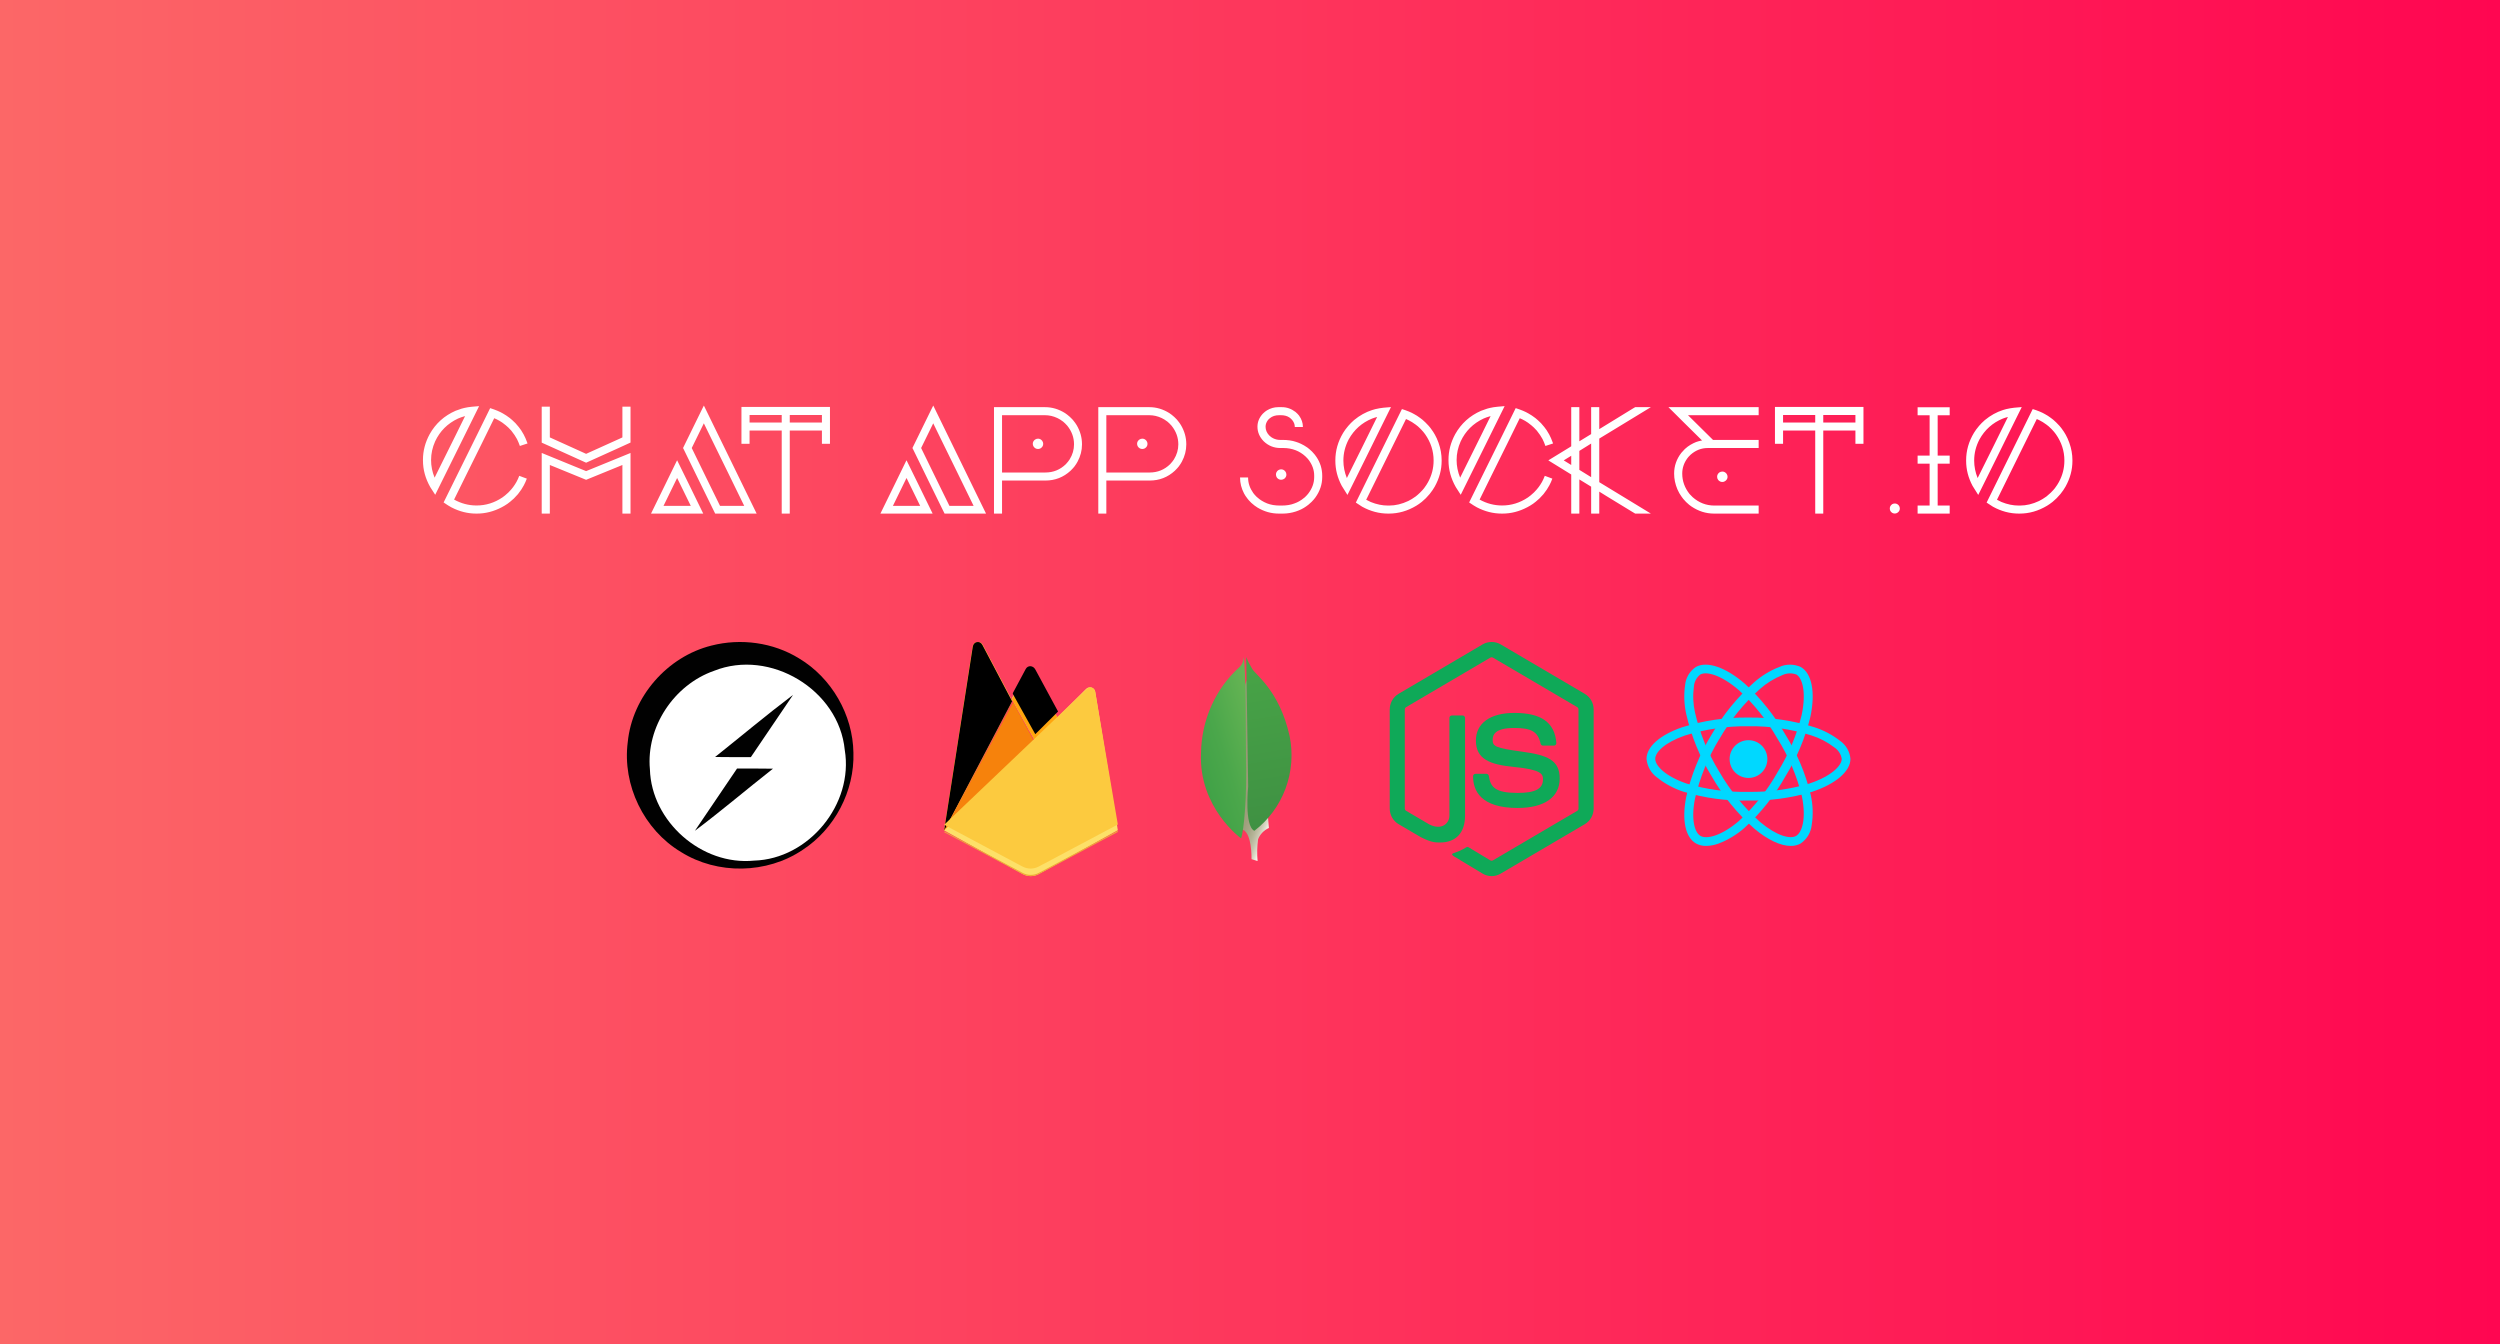 <svg width="331" height="178" viewBox="0 0 331 178" fill="none" xmlns="http://www.w3.org/2000/svg">
<rect width="331" height="178" fill="url(#paint0_linear_1_9)"/>
<path d="M63.422 53.772C63.422 53.772 63.425 53.772 63.432 53.772C62.09 56.48 61.358 57.961 61.234 58.215C59.939 60.832 59.255 62.212 59.184 62.355L57.621 65.51C57.575 65.451 57.357 65.113 56.967 64.494C56.322 63.361 56 62.183 56 60.959V60.871C56 59.699 56.296 58.57 56.889 57.482C57.676 56.076 58.819 55.044 60.316 54.387C60.557 54.289 60.828 54.195 61.127 54.103C61.348 54.038 61.625 53.977 61.957 53.918C62.185 53.879 62.673 53.83 63.422 53.772ZM64.897 54.035C65.613 54.263 66.179 54.501 66.596 54.748C66.869 54.898 67.172 55.1 67.504 55.353C67.673 55.484 67.921 55.708 68.246 56.027C68.585 56.405 68.835 56.717 68.998 56.965C69.258 57.368 69.451 57.72 69.574 58.02C69.672 58.234 69.763 58.465 69.848 58.713C69.275 58.902 68.936 59.012 68.832 59.045C68.721 58.732 68.594 58.43 68.451 58.137C68.269 57.792 68.018 57.421 67.699 57.023C67.413 56.704 67.165 56.464 66.957 56.301C66.638 56.04 66.368 55.848 66.147 55.725C65.873 55.568 65.635 55.451 65.434 55.373C65.388 55.464 64.841 56.578 63.793 58.713C62.4 61.525 61.684 62.971 61.645 63.049L60.121 66.144C61.059 66.665 62.051 66.926 63.1 66.926C64.324 66.926 65.463 66.571 66.518 65.861C66.732 65.718 66.999 65.497 67.318 65.197C67.605 64.904 67.81 64.67 67.934 64.494C68.09 64.286 68.236 64.061 68.373 63.82C68.516 63.56 68.64 63.29 68.744 63.01C68.744 63.003 68.747 63 68.754 63C68.832 63.026 69.164 63.15 69.75 63.371C69.639 63.677 69.509 63.97 69.359 64.25C69.171 64.615 68.91 65.005 68.578 65.422C68.435 65.585 68.256 65.777 68.041 65.998C67.676 66.33 67.393 66.564 67.191 66.701C66.924 66.883 66.671 67.037 66.43 67.16C65.368 67.72 64.272 68 63.139 68H63.051C61.918 68 60.821 67.723 59.76 67.17C59.512 67.04 59.171 66.825 58.734 66.525C59.314 65.353 60.079 63.804 61.029 61.877C62.422 59.051 63.139 57.603 63.178 57.531C64.252 55.35 64.825 54.185 64.897 54.035ZM57.074 60.91C57.074 61.704 57.23 62.482 57.543 63.244C57.621 63.101 57.875 62.587 58.305 61.701C58.389 61.545 59.076 60.161 60.365 57.551C61.133 55.995 61.537 55.175 61.576 55.09C61.225 55.188 60.915 55.295 60.648 55.412C59.262 56.063 58.249 57.072 57.611 58.44C57.253 59.24 57.074 60.064 57.074 60.91ZM71.732 53.84H72.787C72.794 53.84 72.797 53.843 72.797 53.85V57.912C72.797 57.912 74.063 58.485 76.596 59.631L77.602 60.09C80.518 58.768 82.016 58.091 82.094 58.059L82.406 57.912V53.85C82.406 53.843 82.409 53.84 82.416 53.84H83.471C83.477 53.84 83.481 53.843 83.481 53.85V58.596C83.454 58.615 82.921 58.859 81.879 59.328L77.885 61.135C77.716 61.213 77.621 61.255 77.602 61.262C74.743 59.966 73.292 59.309 73.246 59.289L71.723 58.605V53.85C71.723 53.843 71.726 53.84 71.732 53.84ZM71.732 59.973C74.597 61.145 76.042 61.737 76.068 61.75C76.101 61.763 76.612 61.971 77.602 62.375C80.557 61.164 82.097 60.536 82.221 60.49C82.227 60.484 82.647 60.311 83.481 59.973V59.982V67.99C83.481 67.997 83.477 68 83.471 68H82.416C82.409 68 82.406 67.997 82.406 67.99V61.565C79.529 62.736 78.087 63.325 78.08 63.332C78.028 63.352 77.868 63.417 77.602 63.527C74.926 62.44 73.526 61.867 73.402 61.809C73.396 61.809 73.194 61.727 72.797 61.565V67.99C72.797 67.997 72.794 68 72.787 68H71.732C71.726 68 71.723 67.997 71.723 67.99V59.982C71.723 59.976 71.726 59.973 71.732 59.973ZM93.188 53.703H93.197C93.197 53.716 93.78 54.911 94.945 57.287C96.228 59.911 96.882 61.249 96.908 61.301C96.947 61.372 97.579 62.668 98.803 65.188L100.18 68H94.691C94.685 68 94.626 67.883 94.516 67.648C94.477 67.577 93.819 66.236 92.543 63.625C91.306 61.092 90.629 59.706 90.512 59.465C90.505 59.452 90.479 59.403 90.434 59.318C91.775 56.584 92.475 55.155 92.533 55.031C92.533 55.031 92.689 54.712 93.002 54.074C93.126 53.833 93.188 53.71 93.188 53.703ZM93.188 56.047C93.148 56.125 92.615 57.215 91.586 59.318C93.038 62.287 93.777 63.801 93.803 63.859L95.316 66.945C95.323 66.965 95.329 66.975 95.336 66.975H98.529V66.965C97.097 64.035 96.352 62.508 96.293 62.385C95.004 59.755 94.327 58.374 94.262 58.244L93.188 56.047ZM89.652 60.94L91.264 64.221C91.329 64.351 91.944 65.611 93.109 68H93.1H86.205H86.195C87.478 65.37 88.142 64.012 88.188 63.928L89.594 61.047C89.626 60.975 89.646 60.94 89.652 60.94ZM89.652 63.283L87.894 66.887C87.888 66.893 87.872 66.922 87.846 66.975H91.459C90.261 64.527 89.659 63.296 89.652 63.283ZM98.178 53.879H109.877C109.883 53.879 109.887 53.882 109.887 53.889V58.752C109.887 58.758 109.883 58.762 109.877 58.762H108.832C108.826 58.762 108.822 58.758 108.822 58.752V57.004H104.564V67.99C104.564 67.997 104.561 68 104.555 68H103.5C103.5 68 103.5 67.997 103.5 67.99V57.004H99.242V58.752C99.242 58.758 99.239 58.762 99.232 58.762H98.178C98.171 58.762 98.168 58.758 98.168 58.752V53.889C98.168 53.882 98.171 53.879 98.178 53.879ZM99.242 54.943V55.94H103.5V54.943H99.242ZM104.564 54.943V55.94H108.822V54.943H104.564ZM123.559 53.703H123.568C123.568 53.716 124.151 54.911 125.316 57.287C126.599 59.911 127.253 61.249 127.279 61.301C127.318 61.372 127.95 62.668 129.174 65.188L130.551 68H125.062C125.056 68 124.997 67.883 124.887 67.648C124.848 67.577 124.19 66.236 122.914 63.625C121.677 61.092 121 59.706 120.883 59.465C120.876 59.452 120.85 59.403 120.805 59.318C122.146 56.584 122.846 55.155 122.904 55.031C122.904 55.031 123.061 54.712 123.373 54.074C123.497 53.833 123.559 53.71 123.559 53.703ZM123.559 56.047C123.52 56.125 122.986 57.215 121.957 59.318C123.409 62.287 124.148 63.801 124.174 63.859L125.688 66.945C125.694 66.965 125.701 66.975 125.707 66.975H128.9V66.965C127.468 64.035 126.723 62.508 126.664 62.385C125.375 59.755 124.698 58.374 124.633 58.244L123.559 56.047ZM120.023 60.94L121.635 64.221C121.7 64.351 122.315 65.611 123.48 68H123.471H116.576H116.566C117.849 65.37 118.513 64.012 118.559 63.928L119.965 61.047C119.997 60.975 120.017 60.94 120.023 60.94ZM120.023 63.283L118.266 66.887C118.259 66.893 118.243 66.922 118.217 66.975H121.83C120.632 64.527 120.03 63.296 120.023 63.283ZM131.615 53.908H138.373C139.298 53.908 140.18 54.172 141.02 54.699C141.208 54.823 141.42 54.989 141.654 55.197C141.921 55.451 142.084 55.624 142.143 55.715C142.292 55.897 142.429 56.089 142.553 56.291C143.021 57.092 143.256 57.928 143.256 58.801V58.859C143.256 59.641 143.061 60.396 142.67 61.125C142.566 61.32 142.429 61.532 142.26 61.76C142.162 61.89 141.993 62.075 141.752 62.316C140.808 63.189 139.691 63.625 138.402 63.625H132.67V67.99C132.67 67.997 132.667 68 132.66 68H131.615C131.609 68 131.605 67.997 131.605 67.99V53.918C131.605 53.911 131.609 53.908 131.615 53.908ZM132.67 54.973V62.56H138.402C139.457 62.56 140.362 62.193 141.117 61.457C141.339 61.216 141.505 61.008 141.615 60.832C142.006 60.207 142.201 59.54 142.201 58.83C142.201 57.925 141.902 57.102 141.303 56.359C141.107 56.138 140.925 55.959 140.756 55.822C140.469 55.607 140.219 55.451 140.004 55.353C139.47 55.1 138.92 54.973 138.354 54.973H132.67ZM137.436 58.078C137.657 58.078 137.842 58.176 137.992 58.371C138.077 58.495 138.119 58.622 138.119 58.752V58.772C138.119 59.012 138.005 59.208 137.777 59.357C137.667 59.416 137.556 59.445 137.445 59.445H137.426C137.185 59.445 136.99 59.335 136.84 59.113C136.775 58.996 136.742 58.882 136.742 58.772V58.752C136.742 58.537 136.84 58.355 137.035 58.205C137.159 58.12 137.292 58.078 137.436 58.078ZM145.424 53.908H152.182C153.106 53.908 153.988 54.172 154.828 54.699C155.017 54.823 155.229 54.989 155.463 55.197C155.73 55.451 155.893 55.624 155.951 55.715C156.101 55.897 156.238 56.089 156.361 56.291C156.83 57.092 157.064 57.928 157.064 58.801V58.859C157.064 59.641 156.869 60.396 156.479 61.125C156.374 61.32 156.238 61.532 156.068 61.76C155.971 61.89 155.801 62.075 155.561 62.316C154.617 63.189 153.5 63.625 152.211 63.625H146.479V67.99C146.479 67.997 146.475 68 146.469 68H145.424C145.417 68 145.414 67.997 145.414 67.99V53.918C145.414 53.911 145.417 53.908 145.424 53.908ZM146.479 54.973V62.56H152.211C153.266 62.56 154.171 62.193 154.926 61.457C155.147 61.216 155.313 61.008 155.424 60.832C155.814 60.207 156.01 59.54 156.01 58.83C156.01 57.925 155.71 57.102 155.111 56.359C154.916 56.138 154.734 55.959 154.564 55.822C154.278 55.607 154.027 55.451 153.812 55.353C153.279 55.1 152.729 54.973 152.162 54.973H146.479ZM151.244 58.078C151.465 58.078 151.651 58.176 151.801 58.371C151.885 58.495 151.928 58.622 151.928 58.752V58.772C151.928 59.012 151.814 59.208 151.586 59.357C151.475 59.416 151.365 59.445 151.254 59.445H151.234C150.993 59.445 150.798 59.335 150.648 59.113C150.583 58.996 150.551 58.882 150.551 58.772V58.752C150.551 58.537 150.648 58.355 150.844 58.205C150.967 58.12 151.101 58.078 151.244 58.078ZM169.232 53.908H169.721C170.372 53.908 170.974 54.12 171.527 54.543C171.729 54.719 171.882 54.875 171.986 55.012C172.331 55.487 172.504 55.988 172.504 56.516V56.525C172.504 56.532 172.501 56.535 172.494 56.535H171.439C171.433 56.535 171.43 56.532 171.43 56.525V56.506C171.43 56.18 171.306 55.871 171.059 55.578C170.889 55.402 170.766 55.295 170.688 55.256C170.395 55.067 170.033 54.973 169.604 54.973H169.35C168.861 54.973 168.458 55.103 168.139 55.363C168.015 55.461 167.921 55.555 167.855 55.647C167.66 55.913 167.562 56.197 167.562 56.496C167.562 56.926 167.722 57.31 168.041 57.648C168.23 57.831 168.406 57.958 168.568 58.029C168.868 58.172 169.167 58.244 169.467 58.244H169.789C170.486 58.244 171.081 58.329 171.576 58.498C171.811 58.57 172.035 58.658 172.25 58.762C172.517 58.885 172.797 59.048 173.09 59.25C173.253 59.367 173.464 59.55 173.725 59.797C174.011 60.103 174.206 60.344 174.311 60.52C174.538 60.852 174.724 61.236 174.867 61.672C174.997 62.115 175.062 62.544 175.062 62.961V63.166C175.062 64.123 174.76 65.025 174.154 65.871C174.044 66.027 173.878 66.219 173.656 66.447C173.331 66.753 173.087 66.955 172.924 67.053C172.553 67.32 172.107 67.541 171.586 67.717C171 67.906 170.424 68 169.857 68H169.311C168.314 68 167.374 67.733 166.488 67.199C166.247 67.056 165.974 66.848 165.668 66.574C165.408 66.314 165.245 66.135 165.18 66.037C164.965 65.764 164.809 65.529 164.711 65.334C164.359 64.657 164.184 63.964 164.184 63.254V63.225C164.184 63.218 164.187 63.215 164.193 63.215H165.238C165.245 63.215 165.248 63.218 165.248 63.225V63.254C165.248 63.957 165.476 64.631 165.932 65.275C166.029 65.412 166.176 65.578 166.371 65.773C166.658 66.027 166.879 66.197 167.035 66.281C167.25 66.418 167.494 66.542 167.768 66.652C168.249 66.841 168.816 66.936 169.467 66.936H169.691C170.349 66.936 170.915 66.841 171.391 66.652C171.612 66.574 171.814 66.483 171.996 66.379C172.198 66.275 172.452 66.096 172.758 65.842C172.953 65.653 173.1 65.497 173.197 65.373C173.731 64.683 173.998 63.95 173.998 63.176V62.961C173.998 62.238 173.757 61.551 173.275 60.9C173.204 60.796 173.054 60.633 172.826 60.412C172.436 60.06 172.016 59.797 171.566 59.621C171.052 59.419 170.505 59.318 169.926 59.318H169.525C168.673 59.318 167.937 59.022 167.318 58.43C166.765 57.863 166.488 57.219 166.488 56.496C166.488 55.858 166.726 55.282 167.201 54.768C167.41 54.566 167.592 54.419 167.748 54.328C168.223 54.048 168.718 53.908 169.232 53.908ZM169.633 62.141C169.854 62.141 170.04 62.238 170.189 62.434C170.274 62.557 170.316 62.684 170.316 62.815V62.863C170.316 63.046 170.235 63.212 170.072 63.361C169.936 63.465 169.796 63.518 169.652 63.518H169.604C169.395 63.518 169.216 63.426 169.066 63.244C168.982 63.114 168.939 62.987 168.939 62.863V62.815C168.939 62.619 169.021 62.447 169.184 62.297C169.32 62.193 169.47 62.141 169.633 62.141ZM184.164 53.898C184.164 53.905 183.64 54.963 182.592 57.072C182.54 57.183 181.931 58.417 180.766 60.773C179.561 63.208 178.897 64.546 178.773 64.787C178.63 65.1 178.507 65.347 178.402 65.529C178.012 64.924 177.761 64.523 177.65 64.328C177.084 63.267 176.801 62.163 176.801 61.018V60.949C176.801 59.667 177.146 58.453 177.836 57.307C177.999 57.033 178.223 56.727 178.51 56.389C178.725 56.135 178.982 55.878 179.281 55.617C180.023 55.005 180.821 54.562 181.674 54.289C181.921 54.204 182.247 54.126 182.65 54.055C182.852 54.009 183.357 53.957 184.164 53.898ZM185.619 54.162C186.296 54.37 186.833 54.592 187.23 54.826C187.471 54.95 187.735 55.119 188.021 55.334C188.217 55.464 188.451 55.663 188.725 55.93C189.07 56.275 189.294 56.522 189.398 56.672C189.665 57.03 189.861 57.326 189.984 57.56C190.154 57.853 190.313 58.208 190.463 58.625C190.736 59.393 190.873 60.161 190.873 60.93V61.018C190.873 62.203 190.567 63.342 189.955 64.436C189.792 64.728 189.571 65.051 189.291 65.402C188.959 65.806 188.611 66.154 188.246 66.447C187.973 66.662 187.732 66.831 187.523 66.955C186.365 67.652 185.15 68 183.881 68H183.783C182.598 68 181.456 67.697 180.355 67.092C180.16 66.975 179.88 66.792 179.516 66.545V66.535C179.724 66.112 180.45 64.637 181.693 62.111C183.139 59.188 183.865 57.717 183.871 57.697C183.969 57.508 184.535 56.359 185.57 54.25C185.596 54.191 185.613 54.162 185.619 54.162ZM177.865 60.969V60.988C177.865 61.77 178.018 62.538 178.324 63.293C178.363 63.228 179.04 61.867 180.355 59.211C181.54 56.809 182.198 55.477 182.328 55.217V55.207C182.1 55.266 181.876 55.337 181.654 55.422C180.307 55.975 179.278 56.893 178.568 58.176C178.1 59.068 177.865 59.999 177.865 60.969ZM186.156 55.48C185.062 57.694 184.184 59.475 183.52 60.822C182.016 63.876 181.212 65.507 181.107 65.715L180.883 66.164C181.033 66.249 181.234 66.35 181.488 66.467C182.257 66.779 183.015 66.936 183.764 66.936H183.92C184.76 66.936 185.606 66.734 186.459 66.33C186.765 66.18 187.094 65.978 187.445 65.725C187.621 65.588 187.807 65.425 188.002 65.236C188.256 64.982 188.435 64.787 188.539 64.65C188.786 64.318 188.965 64.045 189.076 63.83C189.564 62.938 189.809 61.991 189.809 60.988V60.959C189.809 59.715 189.434 58.56 188.686 57.492C188.555 57.303 188.363 57.075 188.109 56.809C187.829 56.529 187.602 56.33 187.426 56.213C187.1 55.972 186.791 55.78 186.498 55.637C186.335 55.559 186.221 55.507 186.156 55.48ZM199.203 53.772C199.203 53.772 199.206 53.772 199.213 53.772C197.872 56.48 197.139 57.961 197.016 58.215C195.72 60.832 195.036 62.212 194.965 62.355L193.402 65.51C193.357 65.451 193.139 65.113 192.748 64.494C192.104 63.361 191.781 62.183 191.781 60.959V60.871C191.781 59.699 192.077 58.57 192.67 57.482C193.458 56.076 194.6 55.044 196.098 54.387C196.339 54.289 196.609 54.195 196.908 54.103C197.13 54.038 197.406 53.977 197.738 53.918C197.966 53.879 198.454 53.83 199.203 53.772ZM200.678 54.035C201.394 54.263 201.96 54.501 202.377 54.748C202.65 54.898 202.953 55.1 203.285 55.353C203.454 55.484 203.702 55.708 204.027 56.027C204.366 56.405 204.617 56.717 204.779 56.965C205.04 57.368 205.232 57.72 205.355 58.02C205.453 58.234 205.544 58.465 205.629 58.713C205.056 58.902 204.717 59.012 204.613 59.045C204.503 58.732 204.376 58.43 204.232 58.137C204.05 57.792 203.799 57.421 203.48 57.023C203.194 56.704 202.947 56.464 202.738 56.301C202.419 56.04 202.149 55.848 201.928 55.725C201.654 55.568 201.417 55.451 201.215 55.373C201.169 55.464 200.622 56.578 199.574 58.713C198.181 61.525 197.465 62.971 197.426 63.049L195.902 66.144C196.84 66.665 197.833 66.926 198.881 66.926C200.105 66.926 201.244 66.571 202.299 65.861C202.514 65.718 202.781 65.497 203.1 65.197C203.386 64.904 203.591 64.67 203.715 64.494C203.871 64.286 204.018 64.061 204.154 63.82C204.298 63.56 204.421 63.29 204.525 63.01C204.525 63.003 204.529 63 204.535 63C204.613 63.026 204.945 63.15 205.531 63.371C205.421 63.677 205.29 63.97 205.141 64.25C204.952 64.615 204.691 65.005 204.359 65.422C204.216 65.585 204.037 65.777 203.822 65.998C203.458 66.33 203.174 66.564 202.973 66.701C202.706 66.883 202.452 67.037 202.211 67.16C201.15 67.72 200.053 68 198.92 68H198.832C197.699 68 196.602 67.723 195.541 67.17C195.294 67.04 194.952 66.825 194.516 66.525C195.095 65.353 195.86 63.804 196.811 61.877C198.204 59.051 198.92 57.603 198.959 57.531C200.033 55.35 200.606 54.185 200.678 54.035ZM192.855 60.91C192.855 61.704 193.012 62.482 193.324 63.244C193.402 63.101 193.656 62.587 194.086 61.701C194.171 61.545 194.857 60.161 196.146 57.551C196.915 55.995 197.318 55.175 197.357 55.09C197.006 55.188 196.697 55.295 196.43 55.412C195.043 56.063 194.031 57.072 193.393 58.44C193.035 59.24 192.855 60.064 192.855 60.91ZM208.041 53.908H209.096C209.102 53.908 209.105 53.911 209.105 53.918V58.43C209.112 58.43 209.633 58.111 210.668 57.473V53.918C210.668 53.911 210.671 53.908 210.678 53.908H211.732C211.739 53.908 211.742 53.911 211.742 53.918V56.818C214.522 55.113 216.013 54.198 216.215 54.074C216.391 53.964 216.485 53.908 216.498 53.908H218.559V53.918C218.526 53.938 217.318 54.673 214.936 56.125C212.846 57.401 211.781 58.049 211.742 58.068V63.84L215.209 65.949C216.96 67.017 218.077 67.697 218.559 67.99V68H216.498C216.459 67.987 216.286 67.883 215.98 67.688C215.902 67.642 214.825 66.984 212.748 65.715L211.742 65.09V67.99C211.742 67.997 211.739 68 211.732 68H210.678C210.671 68 210.668 67.997 210.668 67.99V64.436C210.635 64.409 210.382 64.253 209.906 63.967C209.398 63.654 209.132 63.492 209.105 63.478V67.99C209.105 67.997 209.102 68 209.096 68H208.041C208.035 68 208.031 67.997 208.031 67.99V62.824C207.966 62.772 206.973 62.16 205.053 60.988C205.02 60.969 205.004 60.956 205.004 60.949C205.108 60.884 206.075 60.292 207.904 59.172C207.989 59.12 208.031 59.09 208.031 59.084V53.918C208.038 53.911 208.041 53.908 208.041 53.908ZM209.105 59.699V62.209C209.21 62.281 209.73 62.603 210.668 63.176V58.732H210.658C209.688 59.331 209.171 59.654 209.105 59.699ZM207.045 60.949V60.959C207.084 60.978 207.413 61.18 208.031 61.565V60.344C207.413 60.728 207.084 60.93 207.045 60.949ZM220.902 53.908H232.836C232.842 53.908 232.846 53.911 232.846 53.918V54.963C232.846 54.969 232.842 54.973 232.836 54.973H223.49C225.378 56.841 226.462 57.912 226.742 58.185C226.742 58.185 226.762 58.205 226.801 58.244H232.836C232.842 58.251 232.846 58.254 232.846 58.254V59.309C232.846 59.315 232.842 59.318 232.836 59.318H226.107C225.261 59.318 224.503 59.615 223.832 60.207C223.611 60.422 223.464 60.585 223.393 60.695C222.95 61.307 222.729 61.975 222.729 62.697V62.707C222.729 63.69 223.051 64.588 223.695 65.402C223.793 65.519 223.93 65.659 224.105 65.822C224.939 66.564 225.902 66.936 226.996 66.936H232.836C232.842 66.936 232.846 66.939 232.846 66.945V67.99C232.846 67.997 232.842 68 232.836 68H226.938C225.87 68 224.87 67.684 223.939 67.053C223.764 66.942 223.529 66.747 223.236 66.467C222.93 66.148 222.729 65.907 222.631 65.744C222.423 65.464 222.24 65.142 222.084 64.777C221.798 64.1 221.654 63.407 221.654 62.697C221.654 61.695 221.973 60.78 222.611 59.953C222.696 59.842 222.852 59.673 223.08 59.445C223.34 59.211 223.588 59.025 223.822 58.889C224.07 58.745 224.314 58.625 224.555 58.527C224.73 58.462 224.952 58.4 225.219 58.342C225.284 58.329 225.329 58.322 225.355 58.322C225.186 58.153 224.372 57.349 222.914 55.91L220.902 53.908ZM228.041 62.434C228.262 62.434 228.451 62.535 228.607 62.736C228.686 62.86 228.725 62.98 228.725 63.098V63.156C228.725 63.332 228.643 63.495 228.48 63.645C228.35 63.755 228.21 63.81 228.061 63.81H228.002C227.826 63.81 227.66 63.729 227.504 63.566C227.4 63.436 227.348 63.296 227.348 63.147V63.107C227.348 62.899 227.442 62.717 227.631 62.56C227.761 62.476 227.898 62.434 228.041 62.434ZM235.014 53.879H246.713C246.719 53.879 246.723 53.882 246.723 53.889V58.752C246.723 58.758 246.719 58.762 246.713 58.762H245.668C245.661 58.762 245.658 58.758 245.658 58.752V57.004H241.4V67.99C241.4 67.997 241.397 68 241.391 68H240.336C240.336 68 240.336 67.997 240.336 67.99V57.004H236.078V58.752C236.078 58.758 236.075 58.762 236.068 58.762H235.014C235.007 58.762 235.004 58.758 235.004 58.752V53.889C235.004 53.882 235.007 53.879 235.014 53.879ZM236.078 54.943V55.94H240.336V54.943H236.078ZM241.4 54.943V55.94H245.658V54.943H241.4ZM250.873 66.662C251.088 66.662 251.267 66.753 251.41 66.936C251.495 67.053 251.537 67.18 251.537 67.316V67.326C251.537 67.574 251.423 67.766 251.195 67.902C251.098 67.961 250.997 67.99 250.893 67.99H250.854C250.626 67.99 250.437 67.88 250.287 67.658C250.235 67.547 250.209 67.437 250.209 67.326V67.316C250.209 67.088 250.316 66.9 250.531 66.75C250.642 66.691 250.756 66.662 250.873 66.662ZM253.9 53.918H258.129C258.135 53.918 258.139 53.921 258.139 53.928V54.973C258.139 54.979 258.135 54.982 258.129 54.982H256.547V60.324H258.129C258.135 60.324 258.139 60.328 258.139 60.334V61.389C258.139 61.389 258.135 61.389 258.129 61.389H256.547V66.936H258.129C258.135 66.936 258.139 66.939 258.139 66.945V67.99C258.139 67.997 258.135 68 258.129 68H253.9C253.894 68 253.891 67.997 253.891 67.99V66.945C253.891 66.939 253.894 66.936 253.9 66.936H255.482V61.389H253.9C253.894 61.389 253.891 61.389 253.891 61.389V60.334C253.891 60.328 253.894 60.324 253.9 60.324H255.482V54.982H253.9C253.894 54.982 253.891 54.979 253.891 54.973V53.928C253.891 53.921 253.894 53.918 253.9 53.918ZM267.68 53.898C267.68 53.905 267.156 54.963 266.107 57.072C266.055 57.183 265.447 58.417 264.281 60.773C263.077 63.208 262.413 64.546 262.289 64.787C262.146 65.1 262.022 65.347 261.918 65.529C261.527 64.924 261.277 64.523 261.166 64.328C260.6 63.267 260.316 62.163 260.316 61.018V60.949C260.316 59.667 260.661 58.453 261.352 57.307C261.514 57.033 261.739 56.727 262.025 56.389C262.24 56.135 262.497 55.878 262.797 55.617C263.539 55.005 264.337 54.562 265.189 54.289C265.437 54.204 265.762 54.126 266.166 54.055C266.368 54.009 266.872 53.957 267.68 53.898ZM269.135 54.162C269.812 54.37 270.349 54.592 270.746 54.826C270.987 54.95 271.251 55.119 271.537 55.334C271.732 55.464 271.967 55.663 272.24 55.93C272.585 56.275 272.81 56.522 272.914 56.672C273.181 57.03 273.376 57.326 273.5 57.56C273.669 57.853 273.829 58.208 273.979 58.625C274.252 59.393 274.389 60.161 274.389 60.93V61.018C274.389 62.203 274.083 63.342 273.471 64.436C273.308 64.728 273.087 65.051 272.807 65.402C272.475 65.806 272.126 66.154 271.762 66.447C271.488 66.662 271.247 66.831 271.039 66.955C269.88 67.652 268.666 68 267.396 68H267.299C266.114 68 264.971 67.697 263.871 67.092C263.676 66.975 263.396 66.792 263.031 66.545V66.535C263.24 66.112 263.965 64.637 265.209 62.111C266.654 59.188 267.38 57.717 267.387 57.697C267.484 57.508 268.051 56.359 269.086 54.25C269.112 54.191 269.128 54.162 269.135 54.162ZM261.381 60.969V60.988C261.381 61.77 261.534 62.538 261.84 63.293C261.879 63.228 262.556 61.867 263.871 59.211C265.056 56.809 265.714 55.477 265.844 55.217V55.207C265.616 55.266 265.391 55.337 265.17 55.422C263.822 55.975 262.794 56.893 262.084 58.176C261.615 59.068 261.381 59.999 261.381 60.969ZM269.672 55.48C268.578 57.694 267.699 59.475 267.035 60.822C265.531 63.876 264.727 65.507 264.623 65.715L264.398 66.164C264.548 66.249 264.75 66.35 265.004 66.467C265.772 66.779 266.531 66.936 267.279 66.936H267.436C268.275 66.936 269.122 66.734 269.975 66.33C270.281 66.18 270.609 65.978 270.961 65.725C271.137 65.588 271.322 65.425 271.518 65.236C271.771 64.982 271.951 64.787 272.055 64.65C272.302 64.318 272.481 64.045 272.592 63.83C273.08 62.938 273.324 61.991 273.324 60.988V60.959C273.324 59.715 272.95 58.56 272.201 57.492C272.071 57.303 271.879 57.075 271.625 56.809C271.345 56.529 271.117 56.33 270.941 56.213C270.616 55.972 270.307 55.78 270.014 55.637C269.851 55.559 269.737 55.507 269.672 55.48Z" fill="white"/>
<path d="M197.494 116C197.089 116 196.678 115.889 196.322 115.68L192.593 113.435C192.037 113.115 192.309 113.004 192.49 112.943C193.234 112.678 193.385 112.623 194.176 112.162C194.261 112.112 194.37 112.131 194.454 112.186L197.319 113.915C197.421 113.976 197.566 113.976 197.663 113.915L208.825 107.357C208.927 107.296 208.994 107.173 208.994 107.05V93.935C208.994 93.806 208.927 93.689 208.818 93.621L197.663 87.07C197.56 87.008 197.421 87.008 197.319 87.07L186.169 93.627C186.061 93.689 185.994 93.812 185.994 93.941V107.05C185.994 107.173 186.061 107.296 186.169 107.351L189.227 109.147C190.889 109.99 191.904 109 191.904 107.997V95.055C191.904 94.87 192.049 94.728 192.231 94.728H193.645C193.82 94.728 193.971 94.87 193.971 95.055V108.003C193.971 110.255 192.762 111.546 190.665 111.546C190.019 111.546 189.511 111.546 188.097 110.833L185.172 109.117C184.447 108.692 184 107.899 184 107.044V93.935C184 93.086 184.447 92.286 185.172 91.862L196.322 85.305C197.029 84.898 197.965 84.898 198.666 85.305L209.828 91.868C210.553 92.293 211 93.086 211 93.941V107.05C211 107.899 210.553 108.692 209.828 109.123L198.666 115.68C198.31 115.889 197.905 116 197.494 116ZM206.504 103.076C206.504 100.621 204.872 99.969 201.446 99.508C197.977 99.041 197.627 98.801 197.627 97.976C197.627 97.294 197.923 96.383 200.491 96.383C202.782 96.383 203.628 96.888 203.978 98.462C204.008 98.61 204.141 98.721 204.292 98.721H205.743C205.833 98.721 205.918 98.684 205.978 98.616C206.039 98.549 206.069 98.456 206.063 98.364C205.839 95.651 204.069 94.39 200.491 94.39C197.307 94.39 195.409 95.756 195.409 98.05C195.409 100.535 197.301 101.224 200.352 101.532C204.008 101.895 204.292 102.442 204.292 103.174C204.292 104.442 203.289 104.983 200.938 104.983C197.983 104.983 197.337 104.226 197.119 102.731C197.095 102.571 196.962 102.455 196.799 102.455H195.355C195.173 102.455 195.034 102.602 195.034 102.781C195.034 104.694 196.056 106.976 200.944 106.976C204.474 106.97 206.504 105.549 206.504 103.076V103.076Z" fill="#0FA958"/>
<path d="M166.503 114L165.699 113.756C165.699 113.756 165.806 110.03 164.332 109.769C163.368 108.741 164.475 65.903 168 109.622C167.331 109.933 166.819 110.468 166.572 111.116C166.439 112.072 166.416 113.039 166.503 114V114Z" fill="url(#paint1_linear_1_9)"/>
<path d="M166.075 110C167.944 108.573 169.375 106.637 170.202 104.417C171.029 102.197 171.218 99.784 170.747 97.46C169.374 91.311 166.121 89.289 165.771 88.517C165.469 88.037 165.211 87.529 165 87L165.259 104.133C165.259 104.133 164.722 109.369 166.075 110Z" fill="url(#paint2_linear_1_9)"/>
<path d="M164.311 111C164.311 111 158.688 106.928 159.014 99.723C159.044 97.552 159.512 95.412 160.387 93.449C161.262 91.486 162.522 89.746 164.084 88.345C164.266 88.18 164.411 87.974 164.508 87.741C164.604 87.508 164.65 87.254 164.641 87C164.991 87.801 164.934 98.96 164.971 100.265C165.113 105.341 164.706 110.042 164.311 111V111Z" fill="url(#paint3_linear_1_9)"/>
<path d="M231.5 103C232.881 103 234 101.881 234 100.5C234 99.119 232.881 98 231.5 98C230.119 98 229 99.119 229 100.5C229 101.881 230.119 103 231.5 103Z" fill="#00D8FF"/>
<path d="M231.5 105.992C228.602 106.062 225.712 105.672 222.937 104.837C221.655 104.431 220.46 103.792 219.411 102.951C219.011 102.664 218.677 102.294 218.434 101.866C218.19 101.439 218.042 100.963 218 100.473C218 98.881 219.751 97.322 222.684 96.301C225.534 95.397 228.511 94.958 231.5 95.003C234.449 94.962 237.387 95.392 240.2 96.278C241.434 96.671 242.589 97.279 243.611 98.075C244.005 98.348 244.333 98.705 244.573 99.119C244.813 99.534 244.959 99.996 245 100.473C245 102.127 243.043 103.803 239.889 104.845C237.168 105.653 234.339 106.04 231.5 105.992V105.992ZM231.5 96.155C228.64 96.117 225.792 96.533 223.063 97.389C220.363 98.33 219.153 99.616 219.153 100.47C219.153 101.364 220.454 102.768 223.31 103.744C225.965 104.539 228.729 104.909 231.5 104.84C234.216 104.889 236.923 104.522 239.528 103.752C242.493 102.771 243.843 101.365 243.843 100.473C243.794 100.167 243.683 99.874 243.515 99.614C243.347 99.353 243.127 99.13 242.869 98.959C241.955 98.253 240.923 97.714 239.821 97.366C237.13 96.522 234.321 96.113 231.5 96.155V96.155Z" fill="#00D8FF"/>
<path d="M225.886 111.999C225.424 112.01 224.967 111.901 224.562 111.683C223.144 110.887 222.653 108.591 223.248 105.541C223.904 102.622 225.042 99.825 226.616 97.259C228.092 94.685 229.983 92.358 232.215 90.365C233.199 89.492 234.334 88.796 235.567 88.309C236.013 88.105 236.5 88 236.993 88C237.485 88 237.972 88.105 238.418 88.309C239.893 89.136 240.381 91.669 239.693 94.919C239.016 97.68 237.909 100.324 236.408 102.758C234.984 105.301 233.153 107.609 230.984 109.594C229.965 110.5 228.782 111.216 227.494 111.703C226.979 111.89 226.435 111.99 225.886 111.999V111.999ZM227.642 97.832C226.14 100.289 225.05 102.963 224.413 105.753C223.865 108.563 224.391 110.252 225.156 110.682C225.948 111.128 227.872 110.705 230.208 108.72C232.278 106.818 234.025 104.609 235.385 102.176C236.822 99.849 237.885 97.321 238.536 94.681C239.184 91.621 238.624 89.748 237.83 89.302C237.532 89.192 237.214 89.142 236.895 89.157C236.577 89.171 236.265 89.25 235.979 89.388C234.882 89.829 233.872 90.455 232.998 91.237C230.865 93.146 229.059 95.374 227.649 97.838L227.642 97.832Z" fill="#00D8FF"/>
<path d="M237.094 111.999C235.755 111.999 234.053 111.208 232.281 109.722C230.013 107.709 228.094 105.352 226.598 102.741C225.047 100.208 223.92 97.45 223.262 94.57C222.977 93.303 222.924 91.996 223.106 90.711C223.148 90.235 223.297 89.773 223.542 89.358C223.787 88.944 224.122 88.587 224.524 88.312C225.994 87.482 228.489 88.335 231.035 90.541C233.152 92.491 234.949 94.747 236.365 97.229C237.915 99.703 239.053 102.401 239.736 105.223C240.034 106.536 240.08 107.892 239.872 109.222C239.822 109.713 239.665 110.187 239.41 110.612C239.155 111.038 238.808 111.404 238.395 111.687C237.997 111.902 237.549 112.01 237.094 111.999V111.999ZM227.622 102.16C229.057 104.655 230.89 106.911 233.052 108.844C235.276 110.711 237.04 111.112 237.798 110.677C238.589 110.228 239.173 108.397 238.572 105.435C237.913 102.741 236.821 100.165 235.337 97.804C233.986 95.428 232.271 93.268 230.25 91.399C227.853 89.323 225.909 88.859 225.117 89.307C224.87 89.503 224.668 89.746 224.522 90.022C224.377 90.298 224.291 90.6 224.272 90.91C224.115 92.056 224.166 93.22 224.423 94.349C225.056 97.103 226.136 99.741 227.623 102.162L227.622 102.16Z" fill="#00D8FF"/>
<g clip-path="url(#clip0_1_9)">
<path d="M125 110L125.186 109.737L133.981 92.907L134 92.729L130.123 85.385C129.798 84.77 128.883 84.925 128.777 85.614L125 110Z" fill="#FFC24A"/>
<path d="M125 110L125.143 109.72L134 92.854L130.064 85.385C129.737 84.769 128.906 84.926 128.799 85.616L125 110Z" fill="#FFA712"/>
<g filter="url(#filter0_i_1_9)">
<path d="M125 110L125.143 109.72L134 92.854L130.064 85.385C129.737 84.769 128.906 84.926 128.799 85.616L125 110Z" fill="black"/>
</g>
<path d="M136.983 98L140 94.997L136.982 89.398C136.696 88.868 135.896 88.867 135.612 89.398L134 92.386V92.641L136.983 98H136.983Z" fill="#F4BD62"/>
<path d="M136.983 98L140 95.001L136.983 89.425C136.697 88.896 136.001 88.841 135.717 89.372L134.05 92.489L134 92.648L136.983 98V98Z" fill="#FFA50E"/>
<g filter="url(#filter1_i_1_9)">
<path d="M136.983 98L140 95.001L136.983 89.425C136.697 88.896 136.001 88.841 135.717 89.372L134.05 92.489L134 92.648L136.983 98V98Z" fill="black"/>
</g>
<path d="M125 110L125.086 109.916L125.398 109.793L136.855 98.685L137 98.3L134.142 93L125 110Z" fill="#F6820C"/>
<path d="M137.529 115.726L148 109.917L145.01 91.598C144.916 91.025 144.209 90.799 143.797 91.21L125 109.944L135.411 115.726C135.735 115.906 136.099 116 136.47 116C136.841 116 137.205 115.906 137.529 115.726" fill="#FDE068"/>
<path d="M148 109.162L145.005 91.582C144.911 91.032 144.318 90.804 143.905 91.198L125 109.201L135.392 114.737C135.716 114.909 136.081 115 136.452 115C136.823 115 137.188 114.91 137.513 114.737L148 109.162L148 109.162Z" fill="#FCCA3F"/>
<path d="M137.529 115.572C137.205 115.745 136.84 115.835 136.47 115.835C136.099 115.835 135.735 115.745 135.411 115.572L125.084 110.092L125 110.176L135.411 115.736C135.735 115.909 136.099 116 136.47 116C136.84 116 137.205 115.909 137.529 115.737L148 110.151L147.974 110L137.529 115.572L137.529 115.572Z" fill="#EEAB37"/>
</g>
<path d="M94.201 85.474C98.083 84.477 102.373 85.058 105.796 87.173C110.107 89.754 112.922 94.636 112.993 99.661C113.151 104.737 110.508 109.77 106.261 112.53C101.535 115.713 94.996 115.835 90.169 112.809C85.249 109.87 82.377 103.941 83.115 98.249C83.709 92.234 88.35 86.929 94.201 85.474V85.474Z" fill="#010101"/>
<path d="M94.531 88.819C101.962 85.847 111.077 91.335 111.846 99.294C113.043 106.456 107.093 113.734 99.829 113.945C92.92 114.633 86.244 108.783 86.048 101.853C85.533 96.242 89.234 90.675 94.531 88.819V88.819Z" fill="white"/>
<path d="M94.677 100.226C98.118 97.489 101.484 94.657 105 92C103.156 94.759 101.259 97.482 99.415 100.241C97.833 100.248 96.251 100.248 94.677 100.226V100.226ZM97.585 101.752C99.175 101.752 100.757 101.752 102.339 101.774C98.875 104.496 95.524 107.35 92 110C93.844 107.241 95.741 104.511 97.585 101.752Z" fill="#010101"/>
<defs>
<filter id="filter0_i_1_9" x="125" y="85" width="9" height="25" filterUnits="userSpaceOnUse" color-interpolation-filters="sRGB">
<feFlood flood-opacity="0" result="BackgroundImageFix"/>
<feBlend mode="normal" in="SourceGraphic" in2="BackgroundImageFix" result="shape"/>
<feColorMatrix in="SourceAlpha" type="matrix" values="0 0 0 0 0 0 0 0 0 0 0 0 0 0 0 0 0 0 127 0" result="hardAlpha"/>
<feOffset/>
<feGaussianBlur stdDeviation="1.546"/>
<feComposite in2="hardAlpha" operator="arithmetic" k2="-1" k3="1"/>
<feColorMatrix type="matrix" values="0 0 0 0 0 0 0 0 0 0 0 0 0 0 0 0 0 0 0.06 0"/>
<feBlend mode="normal" in2="shape" result="effect1_innerShadow_1_9"/>
</filter>
<filter id="filter1_i_1_9" x="134" y="88.382" width="6.088" height="9.618" filterUnits="userSpaceOnUse" color-interpolation-filters="sRGB">
<feFlood flood-opacity="0" result="BackgroundImageFix"/>
<feBlend mode="normal" in="SourceGraphic" in2="BackgroundImageFix" result="shape"/>
<feColorMatrix in="SourceAlpha" type="matrix" values="0 0 0 0 0 0 0 0 0 0 0 0 0 0 0 0 0 0 127 0" result="hardAlpha"/>
<feOffset dx="0.088" dy="-0.795"/>
<feGaussianBlur stdDeviation="0.309"/>
<feComposite in2="hardAlpha" operator="arithmetic" k2="-1" k3="1"/>
<feColorMatrix type="matrix" values="0 0 0 0 0 0 0 0 0 0 0 0 0 0 0 0 0 0 0.09 0"/>
<feBlend mode="normal" in2="shape" result="effect1_innerShadow_1_9"/>
</filter>
<linearGradient id="paint0_linear_1_9" x1="0" y1="89" x2="331" y2="89" gradientUnits="userSpaceOnUse">
<stop stop-color="#FC6767"/>
<stop offset="1" stop-color="#FF0651"/>
<stop offset="1" stop-color="#FB2659"/>
</linearGradient>
<linearGradient id="paint1_linear_1_9" x1="161.094" y1="100.521" x2="170.161" y2="103.884" gradientUnits="userSpaceOnUse">
<stop offset="0.231" stop-color="#999875"/>
<stop offset="0.563" stop-color="#9B9977"/>
<stop offset="0.683" stop-color="#A09F7E"/>
<stop offset="0.768" stop-color="#A9A889"/>
<stop offset="0.837" stop-color="#B7B69A"/>
<stop offset="0.896" stop-color="#C9C7B0"/>
<stop offset="0.948" stop-color="#DEDDCB"/>
<stop offset="0.994" stop-color="#F8F6EB"/>
<stop offset="1" stop-color="#FBF9EF"/>
</linearGradient>
<linearGradient id="paint2_linear_1_9" x1="163.937" y1="86.878" x2="167.606" y2="109.456" gradientUnits="userSpaceOnUse">
<stop stop-color="#48A547"/>
<stop offset="1" stop-color="#3F9143"/>
</linearGradient>
<linearGradient id="paint3_linear_1_9" x1="158.53" y1="100.436" x2="168.048" y2="97.439" gradientUnits="userSpaceOnUse">
<stop stop-color="#41A247"/>
<stop offset="0.352" stop-color="#4BA74B"/>
<stop offset="0.956" stop-color="#67B554"/>
<stop offset="1" stop-color="#69B655"/>
</linearGradient>
<clipPath id="clip0_1_9">
<rect width="23" height="31" fill="white" transform="translate(125 85)"/>
</clipPath>
</defs>
</svg>
